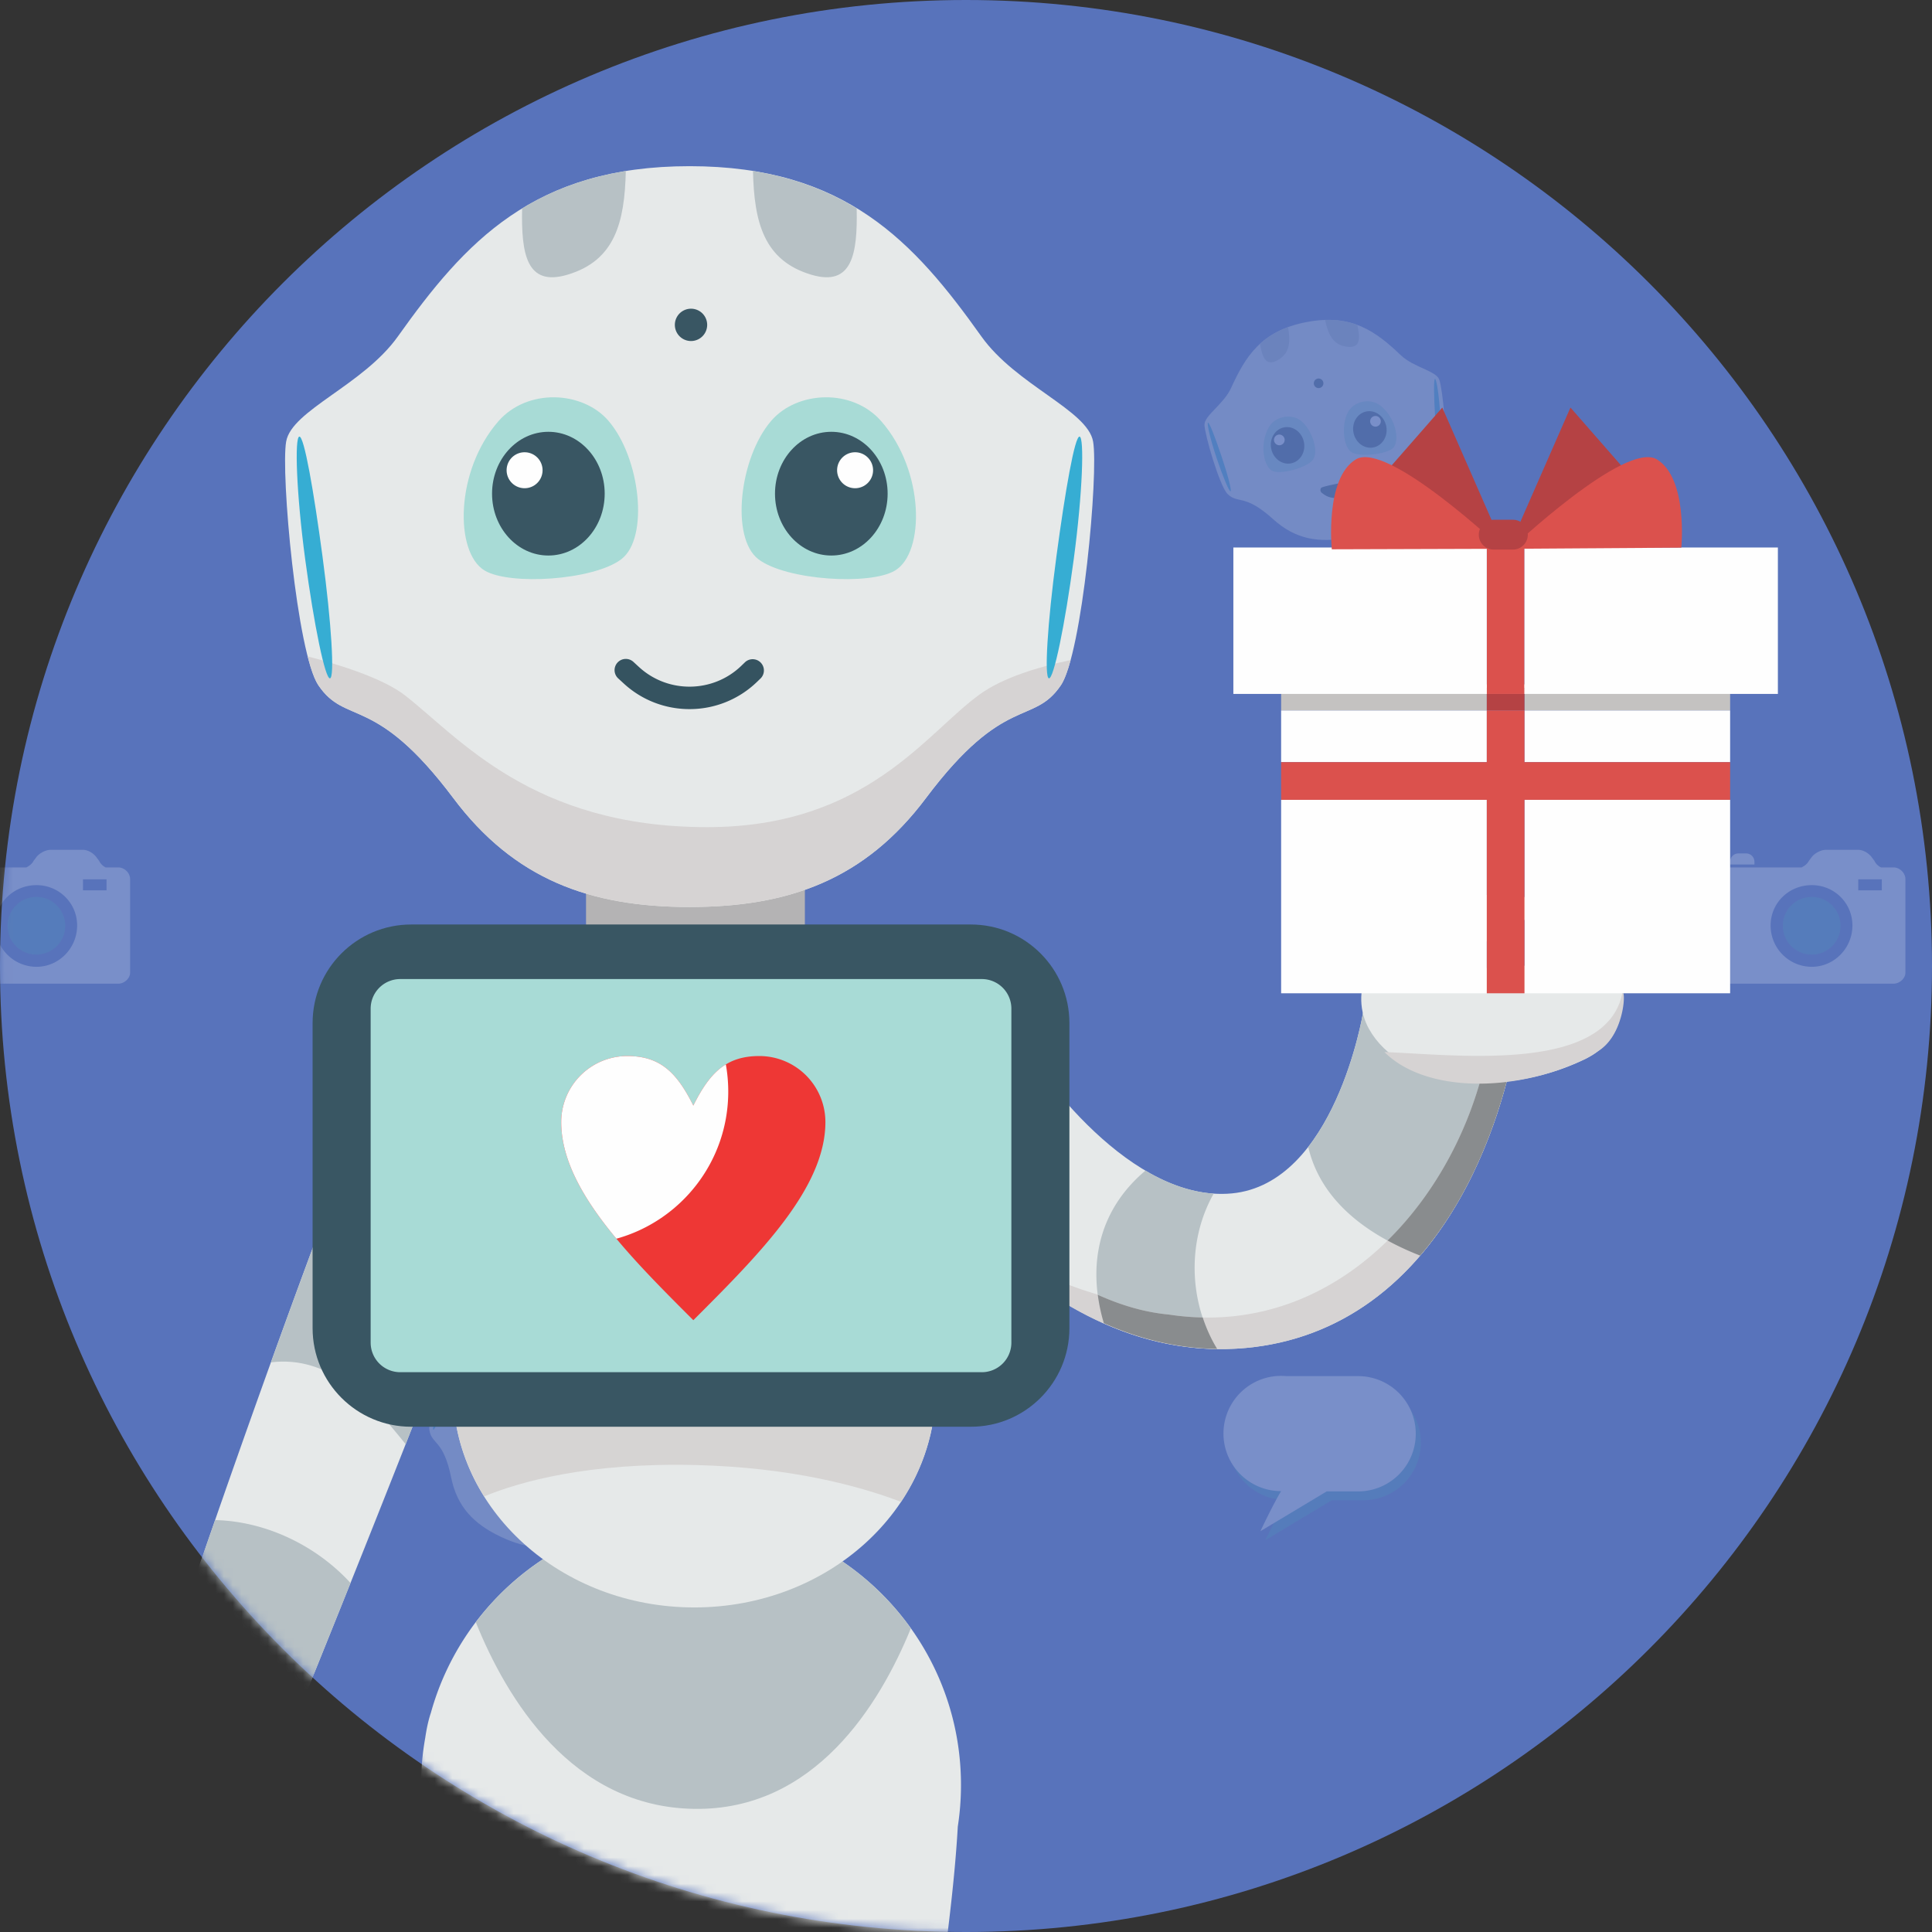<svg xmlns="http://www.w3.org/2000/svg" xmlns:xlink="http://www.w3.org/1999/xlink" width="220" height="220" viewBox="0 0 220 220">
    <rect x="0" y="0" width="220" height="220" fill="#333333" stroke="none"/>
    <defs>
        <path id="a" d="M220 110c0 60.752-49.248 110-110 110C49.25 220 0 170.752 0 110S49.25 0 110 0c60.752 0 110 49.248 110 110"/>
        <path id="c" d="M.375.165h11.579v5.06H.374V.165z"/>
        <path id="e" d="M.369.165h5.59v2.128H.369V.165z"/>
        <path id="g" d="M17.377.165H.95v15.59h16.427V.166z"/>
        <path id="i" d="M.13.165h2.069v3.724H.129V.165z"/>
        <path id="k" d="M.35.165h13.628v6.074H.35V.165z"/>
        <path id="m" d="M.53.165h11.578v5.06H.53V.165z"/>
        <path id="o" d="M.523.165h5.59v2.128H.524V.165z"/>
        <path id="q" d="M16.533.165H.105v15.59h16.428V.166z"/>
        <path id="s" d="M.284.165h2.07v3.724H.284V.165z"/>
        <path id="u" d="M.505.165h13.628v6.074H.505V.165z"/>
    </defs>
    <g fill="none" fill-rule="evenodd">
        <mask id="b" fill="#fff">
            <use xlink:href="#a"/>
        </mask>
        <use fill="#5873BB" xlink:href="#a"/>
        <g mask="url(#b)" opacity=".2">
            <path fill="#E6E9E9" d="M76.033 166.642c.286-1.037-1.53-2.83-1.882-4.821-.678-3.84-1.67-7.154-6.425-9.413-4.753-2.26-7.95-.937-11.356.962-1.765.985-4.303.708-4.926 1.584-.624.877-2.748 6.62-2.548 7.901.256 1.639 1.601 1.061 2.476 5.384.68 3.358 2.586 5.299 5.625 6.743 3.038 1.444 5.746 1.697 8.78.104 3.905-2.051 4.306-.643 5.738-1.48 1.12-.654 4.232-5.927 4.518-6.964"/>
            <path fill="#A8DBD6" d="M58.953 165.496c1.165-.245 2.05-2.82 1.612-4.407-.355-1.289-1.996-2.169-3.36-1.576-2.044.886-3.233 3.362-2.582 4.347.544.822 3.18 1.878 4.33 1.636"/>
            <path fill="#395663" d="M59.396 163.258c-.495 1.041-1.664 1.52-2.612 1.07-.948-.45-1.315-1.66-.82-2.702.494-1.04 1.664-1.519 2.612-1.069.948.451 1.315 1.66.82 2.701"/>
            <path fill="#FEFEFE" d="M57.843 161.645a.606.606 0 1 1-1.095-.52.606.606 0 0 1 1.095.52"/>
            <path fill="#395663" d="M65.214 159.074a.545.545 0 1 1-.258-.726.545.545 0 0 1 .258.726"/>
            <path fill="#A8DBD6" d="M63.13 167.482c-.545-1.058.892-3.37 2.4-4.033 1.224-.538 2.942.178 3.344 1.61.602 2.145-.566 4.63-1.741 4.748-.98.097-3.465-1.281-4.003-2.325"/>
            <path fill="#395663" d="M64.586 165.725c-.495 1.04-.128 2.25.82 2.7.948.45 2.118-.028 2.612-1.07.495-1.04.128-2.25-.82-2.7-.948-.45-2.117.029-2.612 1.07"/>
            <path fill="#FEFEFE" d="M66.818 165.91a.606.606 0 1 0 1.095.522.606.606 0 0 0-1.095-.521"/>
            <path fill="#36ADD3" d="M73.243 169.624c-1.234 1.896-2.123 3.506-1.986 3.595.137.089 1.248-1.376 2.482-3.272 1.234-1.896 2.091-3.561 1.954-3.65-.137-.09-1.216 1.43-2.45 3.327M50.883 158.996c-.691 2.154-1.378 3.86-1.533 3.81-.156-.05.278-1.837.969-3.991.692-2.154 1.442-3.87 1.598-3.82.155.05-.343 1.847-1.034 4"/>
            <path fill="#B7C1C5" d="M62.43 153.946c1.658.258 2.505-.773 3.282-2.315-1.34-.39-2.557-.482-3.702-.362-.688 1.374-1 2.454.42 2.677M69.864 157.479c-1.246-1.121-.982-2.43-.276-4.005 1.149.792 1.988 1.678 2.617 2.642-.63 1.4-1.27 2.325-2.34 1.363"/>
            <path fill="#355360" d="M58.866 170.707a2.237 2.237 0 0 1-1.174-1.348l-.073-.231a.413.413 0 0 1 .269-.517c.217-.068 3.106 1.299 3.2 1.506a.41.41 0 0 1-.203.545l-.127.059a2.24 2.24 0 0 1-1.84.01l-.052-.024"/>
            <path fill="#FEFEFE" d="M-2.375 98.106a.942.942 0 0 0-.922-.922h-.922a.933.933 0 0 0-.922.922v.334h2.766v-.334zm14.413.668a1.56 1.56 0 0 1-.748-.749l-.254-.334c-.33-.507-1.012-.92-1.587-.92H5.762c-.588 0-1.35.413-1.684.92l-.253.334c-.16.335-.508.59-.829.75h-8.23c-.669 0-1.256.587-1.256 1.35v10.634c0 .668.587 1.256 1.256 1.256h18.702c.668 0 1.35-.588 1.35-1.256v-10.635c0-.762-.682-1.35-1.35-1.35h-1.43zm-3.256 6.614c0-2.592-2.098-4.597-4.624-4.597-2.592 0-4.689 2.005-4.689 4.597a4.69 4.69 0 0 0 4.69 4.703c2.525 0 4.623-2.098 4.623-4.703zm.668-4.008h2.682v-1.256H9.45v1.256z"/>
            <path fill="#4DA1B7" d="M63.3 56.508a6.836 6.836 0 0 1-2.777-.578l.886-2.015c2.233.982 4.436-.211 4.458-.223l1.082 1.918c-.09.05-1.616.898-3.65.898M59.028 54.864c-2.421-2.618-1.816-6.036-1.789-6.18l2.165.398c-.005.025-.416 2.496 1.241 4.287l-1.617 1.495z"/>
            <path fill="#4DA1B7" d="M64.16 49.39l.07-.097-.16-.04-.09-.138-.069.098-5.469-1.371 1.98 4.979-7.857 11.265a.517.517 0 0 0 .124.717l.384.274a.517.517 0 0 0 .718-.116l8.093-11.096 5.352.25-3.077-4.725z"/>
            <path fill="#FEFEFE" d="M75.79 50.466c2.871-5.506-1.519-10.34-3.55-12.05l.02-.026-.586-.418-.019.027c-2.277-1.363-8.277-3.94-12.548.568-3.58 3.778-2.014 9.037-2.014 9.037s3.717.434 6.542 2.259c2.644 2.076 4.265 5.449 4.265 5.449s5.483-.232 7.89-4.846"/>
            <g transform="translate(-2 -.165)">
                <mask id="d" fill="#fff">
                    <use xlink:href="#c"/>
                </mask>
                <path fill="#1A6A8C" d="M6.165 2.293A2.909 2.909 0 0 1 3.369.165H.375a5.838 5.838 0 0 0 5.79 5.06 5.846 5.846 0 0 0 5.789-5.06H8.959a2.908 2.908 0 0 1-2.794 2.128" mask="url(#d)"/>
            </g>
            <path fill="#1A6A8C" d="M4.165 195.609a5.828 5.828 0 0 0-3.721 1.335 5.837 5.837 0 0 0-2.13 4.513c0 .268.026.529.06.787h2.994a2.882 2.882 0 0 1-.121-.787 2.918 2.918 0 0 1 5.834 0c0 .275-.05.535-.121.787h2.994a5.83 5.83 0 0 0 .059-.787 5.848 5.848 0 0 0-5.848-5.848"/>
            <g transform="translate(1 -.165)">
                <mask id="f" fill="#fff">
                    <use xlink:href="#e"/>
                </mask>
                <path fill="#FEFEFE" d="M3.165 2.293A2.907 2.907 0 0 0 5.959.165H.369a2.909 2.909 0 0 0 2.796 2.128" mask="url(#f)"/>
            </g>
            <path fill="#A8DBD6" d="M4.63 4.353"/>
            <g transform="translate(-5 -.165)">
                <mask id="h" fill="#fff">
                    <use xlink:href="#g"/>
                </mask>
                <path fill="#FEFEFE" d="M9.163 15.562v.002l.114.192 1.724-3.008 5.106-8.91c.413-.641.74-1.342.964-2.088l.003-.01a8.12 8.12 0 0 0 .303-1.575h-1.4a6.86 6.86 0 0 1-6.813 6.074A6.861 6.861 0 0 1 2.35.165H.95a8.19 8.19 0 0 0 1.27 3.672l6.943 11.725z" mask="url(#h)"/>
            </g>
            <g transform="translate(3 -.165)">
                <mask id="j" fill="#fff">
                    <use xlink:href="#i"/>
                </mask>
                <path fill="#A8DBD6" d="M2.199 3.889" mask="url(#j)"/>
            </g>
            <g transform="translate(-3 -.165)">
                <mask id="l" fill="#fff">
                    <use xlink:href="#k"/>
                </mask>
                <path fill="#4DA1B7" d="M7.165 5.224a5.825 5.825 0 0 1-3.721-1.336A5.838 5.838 0 0 1 1.374.164H.35a6.862 6.862 0 0 0 6.815 6.074A6.86 6.86 0 0 0 13.978.165h-1.024a5.846 5.846 0 0 1-5.79 5.06" mask="url(#l)"/>
            </g>
            <path fill="#FEFEFE" d="M7.081 201.457a2.917 2.917 0 0 0-5.834 0c0 .274.05.535.121.787H6.96c.071-.252.121-.513.121-.787"/>
            <path fill="#A8DBD6" d="M3.698 196.944"/>
            <path fill="#FEFEFE" d="M4.164 193.201a8.256 8.256 0 0 0-8.256 8.256c0 .266.017.527.042.786h1.399a6.797 6.797 0 0 1-.049-.786 6.862 6.862 0 0 1 6.864-6.862 6.861 6.861 0 0 1 6.862 6.862c0 .266-.019.528-.048.786h1.4c.025-.259.042-.52.042-.786a8.257 8.257 0 0 0-8.256-8.256"/>
            <path fill="#A8DBD6" d="M3.1 201.457a5.843 5.843 0 0 1 0 0"/>
            <path fill="#4DA1B7" d="M-1.685 201.457a5.837 5.837 0 0 1 3.062-5.143 5.821 5.821 0 0 1 2.788-.705 5.848 5.848 0 0 1 5.848 5.848c0 .267-.024.53-.059.787h1.025a7.06 7.06 0 0 0 .048-.787 6.862 6.862 0 0 0-6.862-6.862 6.862 6.862 0 0 0-6.864 6.862c0 .266.019.528.048.787h1.025a5.843 5.843 0 0 1-.059-.787M7.43 105.418a3.285 3.285 0 1 1-6.57-.001 3.285 3.285 0 0 1 6.57 0"/>
            <path fill="#E6E9E9" d="M163.886 43.214c-.385-1.004-2.911-1.37-4.374-2.766-2.823-2.69-5.587-4.77-10.755-3.77-5.167.998-6.957 3.958-8.574 7.507-.838 1.84-3.045 3.121-3.028 4.196.018 1.076 1.713 6.96 2.633 7.873 1.178 1.168 1.918-.095 5.186 2.868 2.539 2.301 5.224 2.733 8.527 2.095 3.304-.639 5.634-2.04 7.132-5.123 1.929-3.966 3.087-3.07 3.744-4.594.514-1.19-.107-7.282-.491-8.286"/>
            <path fill="#A8DBD6" d="M149.452 52.418c.793-.888-.02-3.486-1.315-4.505-1.05-.827-2.893-.563-3.64.724-1.12 1.925-.61 4.624.498 5.031.925.34 3.675-.374 4.457-1.25"/>
            <path fill="#395663" d="M148.482 50.353c.22 1.132-.439 2.211-1.469 2.41-1.03.2-2.043-.557-2.262-1.689-.219-1.13.44-2.21 1.47-2.409 1.03-.2 2.042.556 2.261 1.688"/>
            <path fill="#FEFEFE" d="M146.274 49.975a.607.607 0 1 1-1.192.23.607.607 0 0 1 1.192-.23"/>
            <path fill="#395663" d="M150.685 43.535a.545.545 0 1 1-1.07.207.545.545 0 0 1 1.07-.207"/>
            <path fill="#A8DBD6" d="M153.993 51.54c-1.066-.528-1.28-3.242-.46-4.67.668-1.158 2.476-1.601 3.65-.685 1.756 1.369 2.289 4.064 1.412 4.855-.732.659-3.55 1.023-4.602.5"/>
            <path fill="#395663" d="M154.124 49.263c.219 1.132 1.23 1.888 2.262 1.688 1.03-.2 1.688-1.278 1.469-2.41-.22-1.131-1.231-1.887-2.262-1.688-1.03.199-1.688 1.278-1.47 2.41"/>
            <path fill="#FEFEFE" d="M156.031 48.09a.606.606 0 1 0 1.191-.231.606.606 0 0 0-1.19.23"/>
            <path fill="#36ADD3" d="M163.407 47.27c.131 2.257.369 4.081.532 4.071.163-.009.189-1.848.059-4.106-.131-2.259-.428-4.107-.591-4.098-.163.01-.131 1.874 0 4.132M139.1 51.968c.72 2.145 1.178 3.925 1.023 3.977-.155.053-.864-1.644-1.585-3.788-.72-2.144-1.134-3.97-.979-4.022.155-.052.82 1.69 1.54 3.834"/>
            <path fill="#B7C1C5" d="M145.404 41.055c1.488-.774 1.559-2.106 1.27-3.809-1.311.48-2.345 1.128-3.195 1.904.26 1.514.649 2.57 1.925 1.905M153.485 39.493c-1.669-.163-2.23-1.373-2.598-3.061 1.396-.044 2.596.173 3.674.576.323 1.502.356 2.625-1.076 2.485"/>
            <path fill="#355360" d="M152.471 56.666a2.24 2.24 0 0 1-1.745-.39l-.195-.143a.411.411 0 0 1-.09-.575c.134-.184 3.27-.796 3.47-.685.198.11.27.361.16.56l-.068.122a2.237 2.237 0 0 1-1.476 1.1l-.056.011"/>
            <path fill="#4DA1B7" d="M155.23 157.71h-8.156a6.563 6.563 0 1 0-.614 13.097c-.857 1.382-2.36 4.563-2.36 4.563l7.552-4.532h3.577a6.564 6.564 0 0 0 0-13.128"/>
            <path fill="#FEFEFE" d="M154.652 156.701h-8.155a6.563 6.563 0 1 0-.614 13.097c-.857 1.382-2.36 4.563-2.36 4.563l7.552-4.532h3.577a6.564 6.564 0 0 0 0-13.128M199.78 98.106a.942.942 0 0 0-.922-.922h-.922a.933.933 0 0 0-.922.922v.334h2.766v-.334zm14.413.668a1.56 1.56 0 0 1-.748-.749l-.254-.334c-.33-.507-1.012-.92-1.587-.92h-3.687c-.588 0-1.35.413-1.684.92l-.253.334c-.16.335-.508.59-.829.75h-8.23c-.668 0-1.256.587-1.256 1.35v10.634c0 .668.588 1.256 1.256 1.256h18.702c.668 0 1.35-.588 1.35-1.256v-10.635c0-.762-.682-1.35-1.35-1.35h-1.43zm-3.256 6.614c0-2.592-2.098-4.597-4.624-4.597-2.592 0-4.689 2.005-4.689 4.597a4.69 4.69 0 0 0 4.69 4.703c2.525 0 4.623-2.098 4.623-4.703zm.668-4.008h2.682v-1.256h-2.682v1.256z"/>
            <g transform="translate(200 -.165)">
                <mask id="n" fill="#fff">
                    <use xlink:href="#m"/>
                </mask>
                <path fill="#1A6A8C" d="M6.32 2.293A2.909 2.909 0 0 1 3.522.165H.53a5.838 5.838 0 0 0 5.79 5.06 5.846 5.846 0 0 0 5.79-5.06H9.113a2.908 2.908 0 0 1-2.795 2.128" mask="url(#n)"/>
            </g>
            <path fill="#1A6A8C" d="M206.32 195.609a5.828 5.828 0 0 0-3.721 1.335 5.837 5.837 0 0 0-2.13 4.513c0 .268.026.529.06.787h2.993a2.882 2.882 0 0 1-.12-.787 2.918 2.918 0 0 1 5.834 0c0 .275-.05.535-.121.787h2.993a5.83 5.83 0 0 0 .06-.787 5.848 5.848 0 0 0-5.849-5.848"/>
            <g transform="translate(203 -.165)">
                <mask id="p" fill="#fff">
                    <use xlink:href="#o"/>
                </mask>
                <path fill="#FEFEFE" d="M3.32 2.293A2.907 2.907 0 0 0 6.114.165H.524A2.909 2.909 0 0 0 3.32 2.293" mask="url(#p)"/>
            </g>
            <path fill="#A8DBD6" d="M206.785 4.353"/>
            <g transform="translate(198 -.165)">
                <mask id="r" fill="#fff">
                    <use xlink:href="#q"/>
                </mask>
                <path fill="#FEFEFE" d="M8.318 15.562v.002l.114.192 1.724-3.008 5.106-8.91c.413-.641.74-1.342.964-2.088l.003-.01a8.197 8.197 0 0 0 .304-1.575h-1.4a6.86 6.86 0 0 1-6.814 6.074A6.861 6.861 0 0 1 1.504.165H.105a8.202 8.202 0 0 0 1.27 3.672l6.943 11.725z" mask="url(#r)"/>
            </g>
            <g transform="translate(205 -.165)">
                <mask id="t" fill="#fff">
                    <use xlink:href="#s"/>
                </mask>
                <path fill="#A8DBD6" d="M2.353 3.889" mask="url(#t)"/>
            </g>
            <g transform="translate(199 -.165)">
                <mask id="v" fill="#fff">
                    <use xlink:href="#u"/>
                </mask>
                <path fill="#4DA1B7" d="M7.32 5.224a5.825 5.825 0 0 1-3.721-1.336A5.838 5.838 0 0 1 1.529.164H.506A6.862 6.862 0 0 0 7.32 6.239 6.86 6.86 0 0 0 14.133.165h-1.024a5.846 5.846 0 0 1-5.79 5.06" mask="url(#v)"/>
            </g>
            <path fill="#FEFEFE" d="M209.236 201.457a2.917 2.917 0 0 0-5.834 0c0 .274.05.535.12.787h5.593c.07-.252.12-.513.12-.787"/>
            <path fill="#A8DBD6" d="M205.852 196.944"/>
            <path fill="#FEFEFE" d="M206.319 193.201a8.256 8.256 0 0 0-8.256 8.256c0 .266.017.527.042.786h1.399a6.797 6.797 0 0 1-.05-.786 6.862 6.862 0 0 1 6.865-6.862 6.861 6.861 0 0 1 6.862 6.862c0 .266-.02.528-.048.786h1.4c.025-.259.042-.52.042-.786a8.257 8.257 0 0 0-8.256-8.256"/>
            <path fill="#A8DBD6" d="M205.254 201.457a5.843 5.843 0 0 1 0 0"/>
            <path fill="#4DA1B7" d="M200.47 201.457c0-1.817.829-3.44 2.129-4.513a5.828 5.828 0 0 1 3.721-1.335 5.848 5.848 0 0 1 5.848 5.848c0 .267-.024.53-.06.787h1.026a7.06 7.06 0 0 0 .048-.787 6.862 6.862 0 0 0-6.862-6.862 6.862 6.862 0 0 0-6.864 6.862c0 .266.019.528.048.787h1.025a5.843 5.843 0 0 1-.06-.787M209.586 105.418a3.285 3.285 0 1 1-6.571-.001 3.285 3.285 0 0 1 6.57 0"/>
            <path fill="#1A6A8C" d="M4.165 204.372a2.909 2.909 0 0 1-2.796-2.128h-2.994a5.838 5.838 0 0 0 5.79 5.06 5.846 5.846 0 0 0 5.789-5.06H6.959a2.908 2.908 0 0 1-2.794 2.128"/>
            <path fill="#FEFEFE" d="M4.165 204.372a2.907 2.907 0 0 0 2.794-2.128h-5.59a2.909 2.909 0 0 0 2.796 2.128"/>
            <path fill="#A8DBD6" d="M4.63 206.597"/>
            <path fill="#FEFEFE" d="M4.163 217.64v.003l.114.192 1.724-3.008 5.106-8.91c.413-.641.74-1.342.964-2.088l.003-.01a8.12 8.12 0 0 0 .303-1.575h-1.4a6.86 6.86 0 0 1-6.813 6.074 6.861 6.861 0 0 1-6.815-6.074H-4.05a8.19 8.19 0 0 0 1.27 3.672l6.943 11.725z"/>
            <path fill="#A8DBD6" d="M5.199 205.968"/>
            <path fill="#4DA1B7" d="M4.165 207.304a5.825 5.825 0 0 1-3.721-1.336 5.838 5.838 0 0 1-2.07-3.724H-2.65a6.862 6.862 0 0 0 6.815 6.074 6.86 6.86 0 0 0 6.813-6.074H9.954a5.846 5.846 0 0 1-5.79 5.06"/>
            <path fill="#1A6A8C" d="M206.32 204.372a2.909 2.909 0 0 1-2.796-2.128h-2.995a5.838 5.838 0 0 0 5.79 5.06 5.846 5.846 0 0 0 5.79-5.06h-2.996a2.908 2.908 0 0 1-2.793 2.128"/>
            <path fill="#FEFEFE" d="M206.32 204.372a2.907 2.907 0 0 0 2.793-2.128h-5.59a2.909 2.909 0 0 0 2.797 2.128"/>
            <path fill="#A8DBD6" d="M206.785 206.597"/>
            <path fill="#FEFEFE" d="M206.318 217.64v.003l.114.192 1.724-3.008 5.106-8.91c.413-.641.74-1.342.964-2.088l.003-.01a8.197 8.197 0 0 0 .304-1.575h-1.4a6.86 6.86 0 0 1-6.814 6.074 6.861 6.861 0 0 1-6.815-6.074h-1.399a8.202 8.202 0 0 0 1.27 3.672l6.943 11.725z"/>
            <path fill="#A8DBD6" d="M207.353 205.968"/>
            <path fill="#4DA1B7" d="M206.32 207.304a5.825 5.825 0 0 1-3.721-1.336 5.838 5.838 0 0 1-2.07-3.724h-1.024a6.862 6.862 0 0 0 6.815 6.074 6.86 6.86 0 0 0 6.813-6.074h-1.024a5.846 5.846 0 0 1-5.79 5.06"/>
        </g>
        <g mask="url(#b)">
            <path fill="#E6E9E9" d="M166.86 135.358c.268-.505.53-1.018.785-1.542 3.827-7.844 4.95-15.23 5.064-16.046l-17.495-2.47c-.025.164-3.224 19.5-14.954 20.596-11.343 1.061-22.03-13.543-24.88-18.742l-15.494 8.492c.676 1.234 16.852 30.195 42.018 27.843 10.575-.989 19.174-7.248 24.956-18.13"/>
            <path fill="#B7C1C5" d="M130.433 133.3c2.462 1.452 5.084 2.44 7.77 2.62-3.068 5.432-2.83 12.429.397 17.681-4.658-.061-8.969-1.182-12.902-2.928-1.84-6.131-.889-12.638 4.735-17.373M148.97 130.601c4.719-6.079 6.227-15.189 6.244-15.3l17.495 2.47c-.115.815-1.236 8.201-5.064 16.045a51.675 51.675 0 0 1-.785 1.542c-1.523 2.867-3.247 5.404-5.146 7.618-6.035-2.349-11.316-6.23-12.744-12.375"/>
            <path fill="#D6D3D3" d="M112.926 142.061c3.802 2.26 7.839 4.086 11.942 5.316 2.573 1.168 5.273 2.035 8.226 2.312 20.01 3.057 34.293-14.82 36.666-32.336l2.949.417c-.115.816-1.236 8.202-5.064 16.046a51.675 51.675 0 0 1-.785 1.542c-5.781 10.883-14.381 17.142-24.956 18.13-11.9 1.113-21.787-4.778-28.978-11.427"/>
            <path fill="#898C8E" d="M125.698 150.673a20.443 20.443 0 0 1-.692-3.233c2.531 1.137 5.188 1.977 8.088 2.25 1.313.2 2.601.309 3.863.334.412 1.25.953 2.456 1.643 3.577-4.658-.061-8.969-1.183-12.902-2.928M169.76 117.354l2.95.416c-.116.817-1.238 8.202-5.066 16.047a48.243 48.243 0 0 1-.784 1.54c-1.523 2.869-3.247 5.406-5.146 7.619a32.264 32.264 0 0 1-3.709-1.717c6.387-6.28 10.566-15.134 11.755-23.905"/>
            <path fill="#E6E9E9" d="M155.886 117.163c3.548 6.361 14.712 8.153 24.49 3.491 5.21-2.484 4.085-6.963 4.467-8.178.723-2.299-.943-4.805-4.922-3.652-4.915 1.423-14.467 1.993-14.564.642-.097-1.35 10.2-3.762 8.785-6.46-1.973-3.767-4.77-.682-11.22 1.663-7.563 2.747-9.199 8.616-7.036 12.494"/>
            <path fill="#D6D3D3" d="M181.969 119.693a9.198 9.198 0 0 1-1.594.961c-7.9 3.767-18.04 3.814-22.732-.856 8.184.306 25.435 2.491 27.126-6.866.43.29.001 5.096-2.8 6.761"/>
            <path fill="#E6E9E9" d="M32.328 199.047l-14.783-5.635c18.037-53.61 28.919-79.293 29.415-80.36l16.02 7.451-8.01-3.726 8.013 3.723c-.118.254-9.652 26.94-30.655 78.547M115.079 298.508c-19.665-14.555-12.215-42.833-10.293-56.146 1.799-12.46 3.752-24.896 4.279-34.366.239-1.544.364-3.125.364-4.736 0-16.978-13.763-30.742-30.742-30.742-14.14 0-26.043 9.551-29.63 22.551-.006.019-.015.036-.021.055-.262.804-.463 1.732-.613 2.76a30.923 30.923 0 0 0-.478 5.376c0 1.219.079 2.419.217 3.601.427 9.599 2.466 22.538 4.338 35.501 1.922 13.313 9.37 41.591-10.293 56.146-16.303 12.066-21.066 22.437-14.302 30.264 7.549 8.736 30.917.039 50.187.58v.035c.183-.009.368-.011.55-.018.184.007.369.009.55.018v-.035c19.27-.541 42.64 8.156 50.188-.58 6.764-7.827 2-18.198-14.301-30.264"/>
            <path fill="#B7C1C5" d="M79.062 205.98c13.684.194 21.085-11.809 24.658-20.554-5.575-7.81-14.706-12.908-25.033-12.908-10.012 0-18.897 4.791-24.508 12.201 3.481 8.65 10.904 21.06 24.883 21.26"/>
            <path fill="#E6E9E9" d="M106.55 158.176c0 13.733-12.307 24.866-27.488 24.866-15.18 0-27.488-11.133-27.488-24.866s12.307-24.865 27.488-24.865 27.487 11.132 27.487 24.865"/>
            <path fill="#D6D4D3" d="M79.193 166.826c10.85.263 18.633 2.373 23.408 4.194 2.506-3.75 3.948-8.144 3.948-12.844 0-13.733-12.306-24.866-27.487-24.866s-27.488 11.133-27.488 24.866c0 4.444 1.296 8.613 3.554 12.223 4.078-1.677 11.826-3.87 24.065-3.573"/>
            <path fill="#B4B3B4" d="M66.733 110.851h24.921V97.394H66.733z"/>
            <path fill="#E6E9E9" d="M124.473 50.277c-.631-3.574-8.766-6.408-12.722-11.967-7.63-10.723-15.457-19.387-33.222-19.387-17.764 0-25.592 8.664-33.221 19.387-3.956 5.56-12.092 8.393-12.722 11.967-.631 3.574 1.216 24.157 3.68 27.772 3.154 4.626 6.417.917 15.35 12.827 6.938 9.251 15.559 12.405 26.913 12.405 11.355 0 19.975-3.154 26.914-12.405 8.932-11.91 12.195-8.2 15.349-12.827 2.465-3.615 4.312-24.198 3.681-27.772"/>
            <path fill="#A8DBD6" d="M70.75 63.679c3.195-2.435 2.163-11.565-1.472-15.77-2.95-3.413-9.226-3.721-12.53.065-4.941 5.663-4.98 14.933-1.567 16.99 2.847 1.718 12.415 1.118 15.569-1.285"/>
            <path fill="#395663" d="M68.857 56.214c0 3.89-2.87 7.044-6.413 7.044-3.542 0-6.413-3.154-6.413-7.044 0-3.89 2.871-7.044 6.413-7.044 3.542 0 6.413 3.154 6.413 7.044"/>
            <path fill="#FEFEFE" d="M61.783 53.547a2.047 2.047 0 1 1-4.094 0 2.047 2.047 0 0 1 4.094 0"/>
            <path fill="#395663" d="M80.527 36.993a1.84 1.84 0 1 1-3.68 0 1.84 1.84 0 0 1 3.68 0"/>
            <path fill="#A8DBD6" d="M86.358 63.679c-3.196-2.435-2.163-11.565 1.471-15.77 2.95-3.413 9.227-3.721 12.53.065 4.942 5.663 4.98 14.933 1.568 16.99-2.847 1.718-12.416 1.118-15.57-1.285"/>
            <path fill="#395663" d="M88.25 56.214c0 3.89 2.87 7.044 6.413 7.044 3.542 0 6.413-3.154 6.413-7.044 0-3.89-2.871-7.044-6.413-7.044-3.542 0-6.413 3.154-6.413 7.044"/>
            <path fill="#FEFEFE" d="M95.323 53.547a2.047 2.047 0 1 0 4.095 0 2.047 2.047 0 0 0-4.095 0"/>
            <path fill="#D6D3D3" d="M111.593 79.048c-6.15 4.416-12.93 15.14-31.067 15.14-19.869 0-28.227-10.172-34.378-14.982-2.529-1.979-7.579-3.544-11.114-4.46.385 1.5.798 2.668 1.232 3.303 3.154 4.626 6.417.917 15.35 12.826 6.938 9.252 15.56 12.406 26.913 12.406 11.354 0 19.975-3.154 26.914-12.406 8.932-11.909 12.195-8.2 15.35-12.826.392-.576.768-1.585 1.122-2.885-3.718.785-7.705 2.005-10.322 3.884"/>
            <path fill="#36ADD3" d="M120.29 63.409c-1.015 7.568-1.393 13.762-.846 13.835.546.073 1.811-6.002 2.825-13.57 1.014-7.567 1.213-13.884.666-13.957-.547-.073-1.632 6.124-2.646 13.692"/>
            <path fill="#B7C1C5" d="M35.636 142.045c-1.466 3.95-3.061 8.304-4.784 13.088 6.649-.811 11.208 4.166 15.34 9.319 2.21-5.608 4.188-10.68 5.947-15.227-4.264-4.593-9.993-7.502-16.503-7.18"/>
            <path fill="#36ADD3" d="M36.73 63.409c1.015 7.568 1.393 13.762.846 13.835-.546.073-1.811-6.002-2.825-13.57-1.013-7.567-1.213-13.884-.666-13.957.547-.073 1.632 6.124 2.646 13.692"/>
            <path fill="#395663" d="M110.55 162.466H46.824c-6.2 0-11.228-5.026-11.228-11.227v-34.738c0-6.2 5.027-11.227 11.227-11.227h63.725c6.2 0 11.227 5.027 11.227 11.227v34.738c0 6.201-5.026 11.227-11.227 11.227"/>
            <path fill="#A8DBD6" d="M111.798 156.255H45.577a3.37 3.37 0 0 1-3.37-3.37v-38.029a3.37 3.37 0 0 1 3.37-3.37h66.22a3.37 3.37 0 0 1 3.37 3.37v38.03a3.37 3.37 0 0 1-3.37 3.37"/>
            <path fill="#B7C1C5" d="M64.613 31.284c5.427-1.611 6.514-5.98 6.649-11.807-4.653.749-8.494 2.235-11.808 4.26-.107 5.186.505 8.928 5.159 7.547M92.393 31.284c-5.427-1.611-6.514-5.98-6.65-11.807 4.654.749 8.495 2.235 11.809 4.26.107 5.186-.505 8.928-5.16 7.547"/>
            <path fill="#355360" d="M78.515 80.748c-2.68 0-5.36-.965-7.473-2.903l-.646-.593a1.277 1.277 0 0 1-.076-1.806 1.28 1.28 0 0 1 1.807-.077l.644.592c3.304 3.03 8.422 2.966 11.648-.149l.437-.422a1.28 1.28 0 0 1 1.776 1.841l-.437.422a11.034 11.034 0 0 1-7.68 3.095"/>
            <path fill="#B7C1C5" d="M24.495 173.094a2089.633 2089.633 0 0 0-6.95 20.32l14.783 5.633a3519.925 3519.925 0 0 0 7.586-18.79c-3.95-4.313-9.707-7.032-15.419-7.163"/>
            <path fill="#E6E9E9" d="M27.841 187.444c-5.862-4.323-16.798.86-22.63 9.988-3.108 4.863.214 8.07.532 9.303.602 2.334 3.342 3.58 6.109.497 3.418-3.807 9.747-6.113 10.544-5.018.797 1.094-3.632 7.857-1.005 9.4 3.667 2.153 4.408-1.945 8.644-7.346 4.965-6.331 3.852-12.366-2.194-16.824"/>
            <path fill="#FEFEFE" d="M145.885 78.354h51.127v-.421h-51.127zM173.592 86.788h23.42v-5.895h-23.42zM145.885 113.106h23.419V91.077h-23.419zM145.884 86.788h23.419v-5.895h-23.419zM173.592 113.106h23.42V91.077h-23.42z"/>
            <path fill="#C4C2C1" d="M145.885 78.354v2.538h23.419v-1.87h4.288v1.87h23.42v-2.538z"/>
            <path fill="#B54244" d="M169.303 80.893h4.289v-1.871h-4.289z"/>
            <path fill="#DB514D" d="M169.303 113.106h4.289V91.077h-4.289zM169.303 86.788h4.289v-5.895h-4.289zM169.303 79.021h4.289V62.342h-4.289zM145.884 91.077h23.419v-4.289h-23.419zM173.592 91.077h23.42v-4.289h-23.42zM169.303 91.077h4.289v-4.289h-4.289z"/>
            <path fill="#FEFEFE" d="M140.445 79.021h28.858V62.342h-28.858zM173.593 79.021h28.858V62.342h-28.858z"/>
            <path fill="#B54244" d="M157.98 53.556l6.256-7.148 5.719 13.045-.716 2.323z"/>
            <path fill="#DB514D" d="M151.655 62.549s-.823-8.1 2.751-10.244c3.574-2.145 16.62 10.185 16.62 10.185l-19.37.059z"/>
            <path fill="#B54244" d="M185.085 53.556l-6.255-7.148-5.718 13.045.715 2.323z"/>
            <path fill="#DB514D" d="M191.455 62.363s.778-7.913-2.796-10.058c-3.574-2.144-16.62 10.186-16.62 10.186l19.416-.128z"/>
            <path fill="#B54244" d="M173.975 60.883c0 .938-.76 1.698-1.697 1.698h-2.145a1.698 1.698 0 1 1 0-3.395h2.145c.937 0 1.697.76 1.697 1.697"/>
            <path fill="#EE3735" d="M78.95 125.893c1.88-3.76 3.76-5.64 7.52-5.64a7.523 7.523 0 0 1 7.52 7.52c0 7.52-7.52 15.042-15.04 22.562-7.522-7.52-15.042-15.041-15.042-22.561a7.523 7.523 0 0 1 7.52-7.521c3.761 0 5.641 1.88 7.521 5.64"/>
            <path fill="#FEFEFE" d="M82.653 121.207a17.5 17.5 0 0 1 .274 3.092c0 7.99-5.392 14.722-12.737 16.754-3.677-4.427-6.282-8.853-6.282-13.28a7.523 7.523 0 0 1 7.52-7.52c3.76 0 5.642 1.88 7.522 5.64 1.106-2.214 2.212-3.776 3.703-4.686"/>
        </g>
    </g>
</svg>

